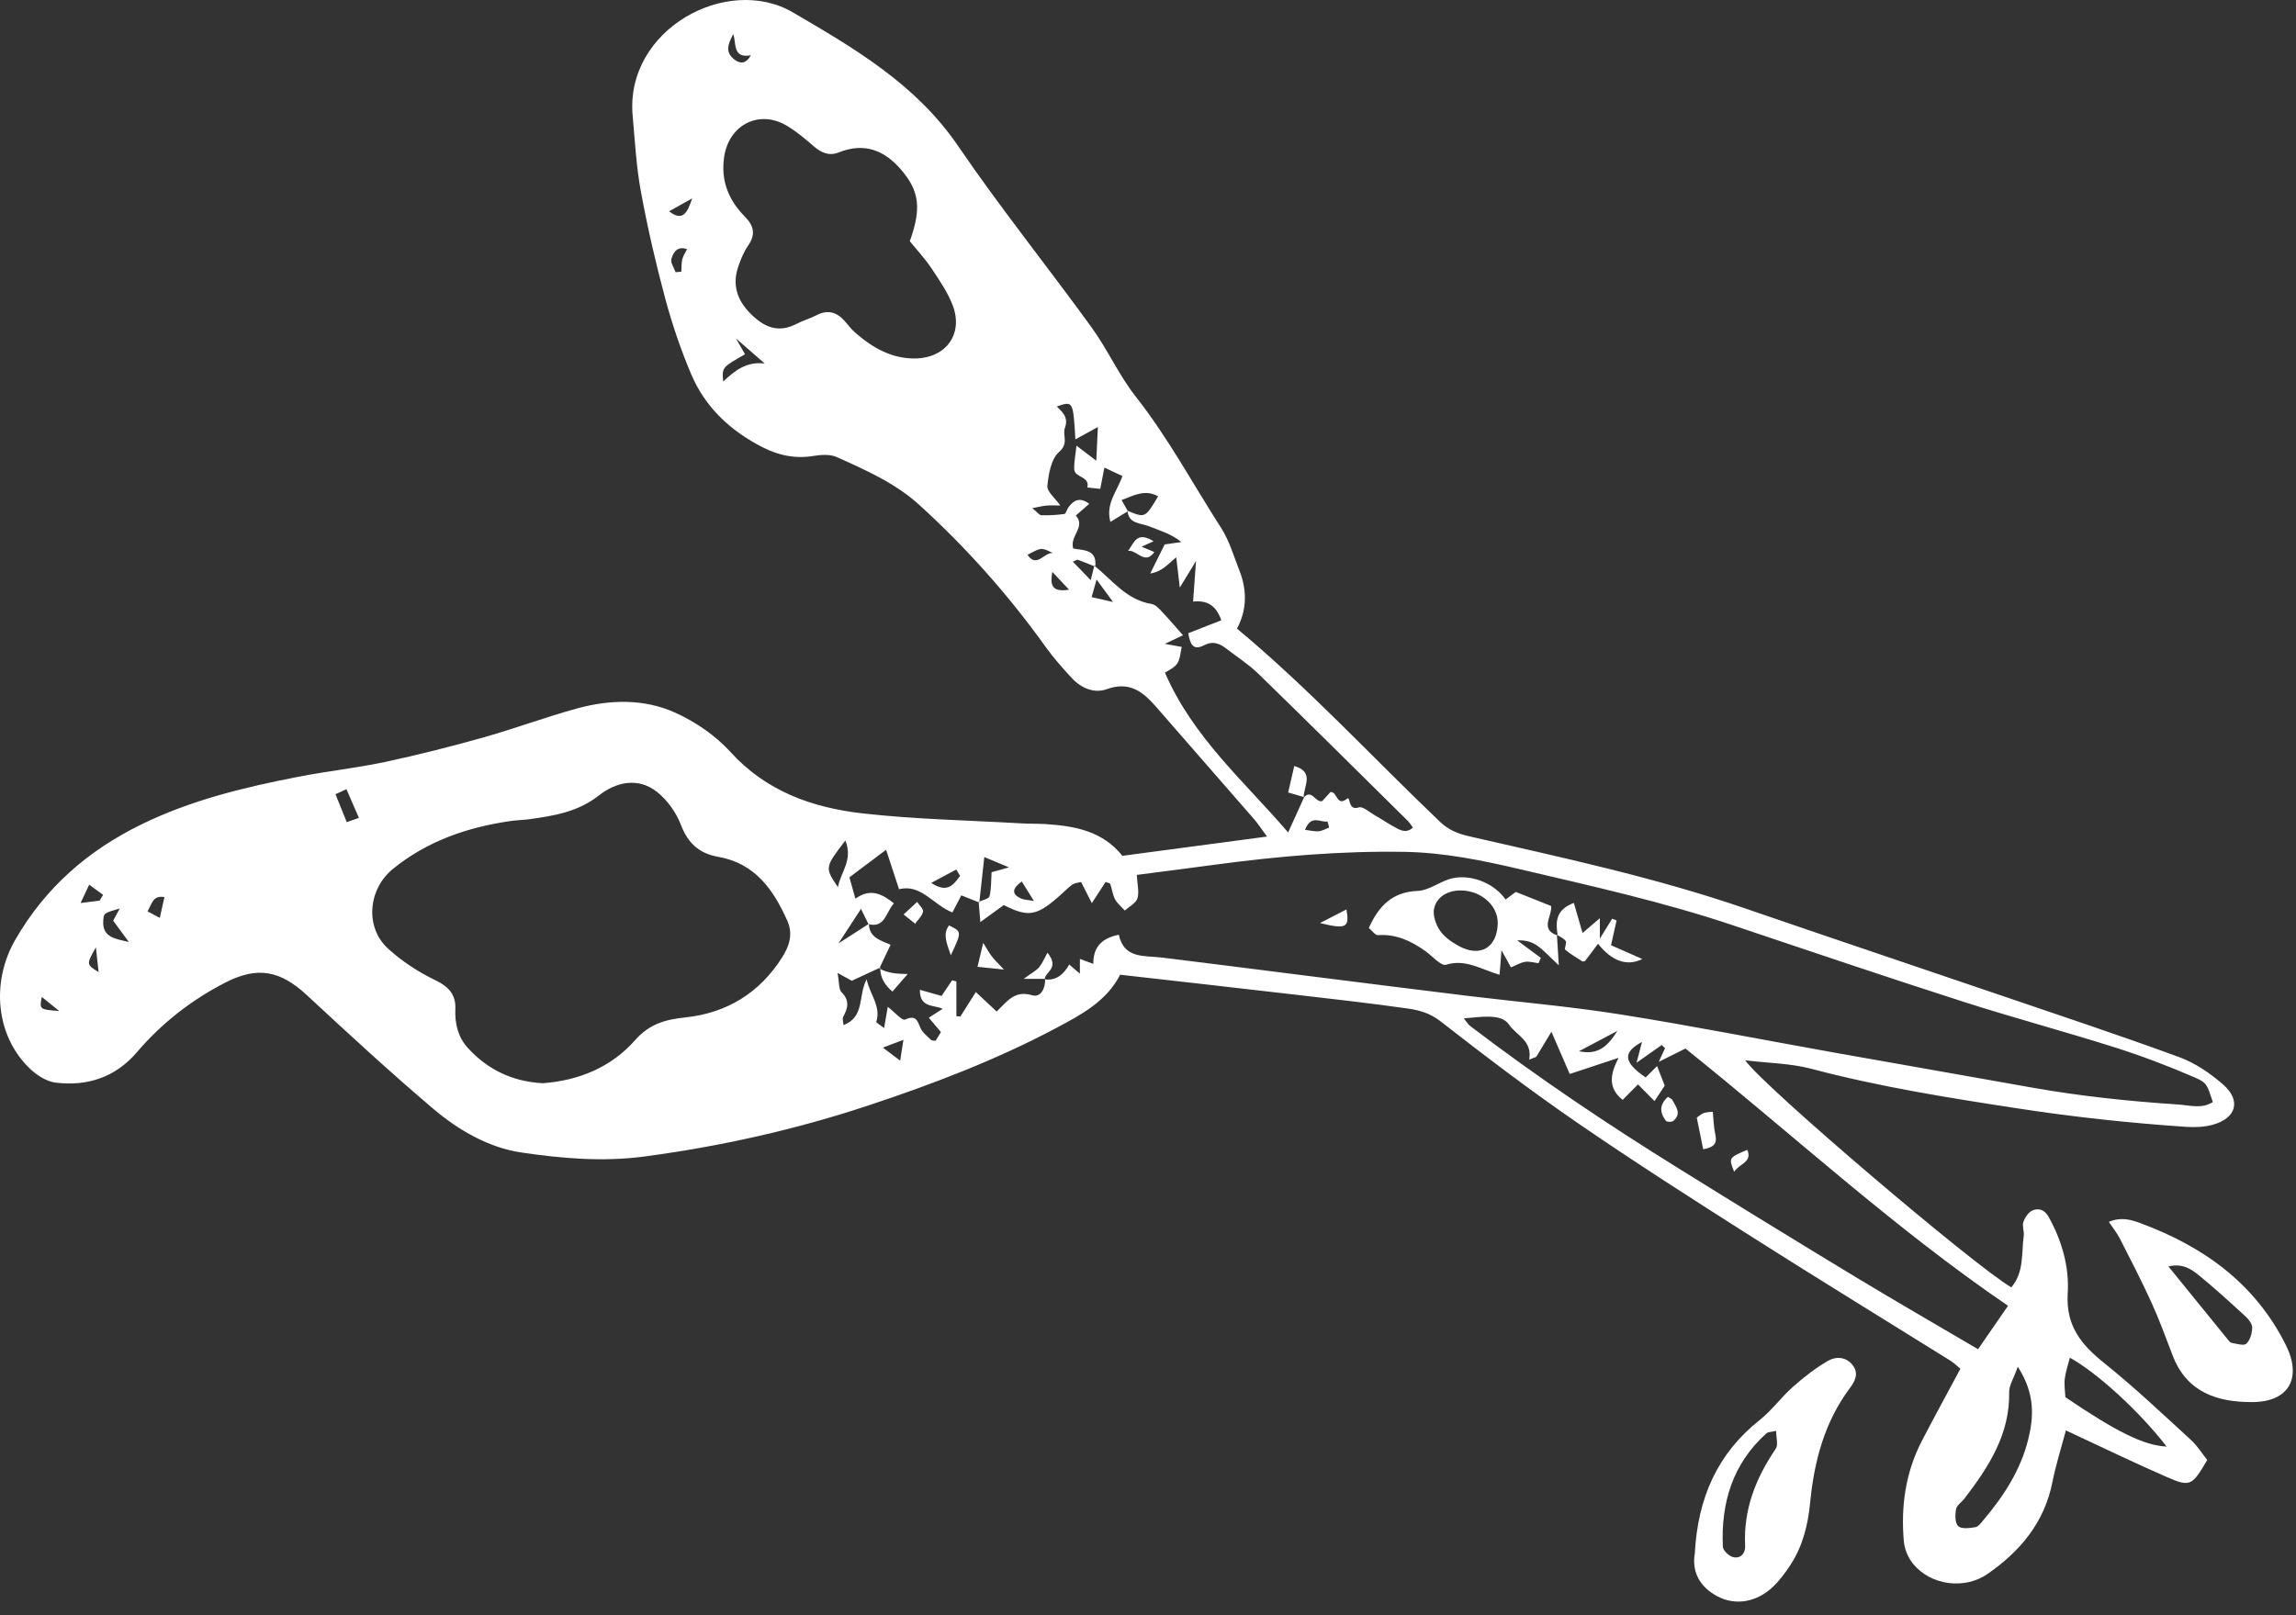 <?xml version="1.0" encoding="UTF-8"?>
<svg width="108px" height="76px" viewBox="0 0 108 76" version="1.1" xmlns="http://www.w3.org/2000/svg" xmlns:xlink="http://www.w3.org/1999/xlink">
    <rect x="0" y="0" width="108" height="76" fill="#333333" stroke="none"/>
    <!-- Generator: Sketch 61.2 (89653) - https://sketch.com -->
    <title>white_scissors</title>
    <desc>Created with Sketch.</desc>
    <g id="Page-1" stroke="none" stroke-width="1" fill="none" fill-rule="evenodd">
        <g id="white_scissors" fill="#FFFFFF">
            <path d="M4.196,41.626 C4.052,41.933 3.958,42.133 3.79,42.488 C4.199,42.438 4.443,42.407 4.687,42.377 C4.741,42.286 4.795,42.196 4.849,42.105 C4.659,41.966 4.468,41.826 4.196,41.626 L4.196,41.626 Z M51.582,27.268 C51.459,27.701 51.406,27.886 51.347,28.095 C51.637,28.161 51.898,28.221 52.354,28.325 C52.062,27.925 51.881,27.678 51.582,27.268 L51.582,27.268 Z M61.384,39.044 C61.63,39.073 61.832,39.13 62.027,39.112 C62.195,39.098 62.356,38.999 62.52,38.938 C62.495,38.843 62.47,38.748 62.445,38.652 C62.103,38.714 61.687,38.298 61.384,39.044 L61.384,39.044 Z M32.558,9.336 C32.103,9.59 31.784,9.768 31.472,9.942 C32.117,10.442 32.332,10.016 32.558,9.336 L32.558,9.336 Z M2.785,47.57 C2.523,47.358 2.261,47.147 1.966,46.907 C1.854,47.498 1.854,47.498 2.785,47.57 L2.785,47.57 Z M6.939,42.881 C7.14,42.988 7.313,43.08 7.516,43.188 C7.598,42.823 7.666,42.518 7.735,42.211 C7.182,42.108 7.145,42.542 6.939,42.881 L6.939,42.881 Z M48.062,41.476 C47.585,41.821 47.594,42.078 48.021,42.273 C48.174,42.344 48.36,42.342 48.633,42.391 C48.407,42.028 48.256,41.785 48.062,41.476 L48.062,41.476 Z M42.343,49.905 C42.404,49.517 42.443,49.267 42.496,48.926 C42.083,49.082 41.805,49.188 41.528,49.292 C41.759,49.466 41.99,49.64 42.343,49.905 L42.343,49.905 Z M4.51,44.575 C4.057,45.379 4.057,45.379 4.639,45.74 C4.595,45.343 4.552,44.959 4.51,44.575 L4.51,44.575 Z M50.287,27.745 C49.951,27.389 49.725,27.147 49.499,26.907 C49.413,27.432 49.393,27.896 50.287,27.745 L50.287,27.745 Z M49.53,26.026 C48.988,25.754 48.988,25.754 48.334,26.104 C48.76,26.757 49.128,25.962 49.53,26.026 L49.53,26.026 Z M74.273,49.463 C75.113,49.638 75.579,49.311 76.079,48.505 C75.402,48.864 74.922,49.118 74.273,49.463 L74.273,49.463 Z M31.779,12.808 C31.869,12.8 31.959,12.791 32.049,12.783 C32.062,12.588 32.05,12.387 32.095,12.199 C32.135,12.033 32.239,11.883 32.317,11.724 C31.864,11.559 31.669,11.876 31.582,12.181 C31.531,12.356 31.706,12.597 31.779,12.808 L31.779,12.808 Z M45.162,41.213 C45.102,41.113 45.042,41.013 44.981,40.913 C44.609,41.112 44.237,41.311 43.803,41.542 C44.575,42.054 44.86,41.613 45.162,41.213 L45.162,41.213 Z M34.492,1.603 C34.266,2.034 34.077,2.438 34.541,2.798 C34.813,3.008 35.076,3.02 35.324,2.603 C34.452,2.752 34.645,2.061 34.492,1.603 L34.492,1.603 Z M15.78,37.369 C15.964,37.824 16.139,38.258 16.311,38.683 C16.616,38.576 16.799,38.513 16.883,38.483 C16.675,38.005 16.488,37.576 16.296,37.134 C16.159,37.196 16.01,37.265 15.78,37.369 L15.78,37.369 Z M6.062,44.323 C5.809,43.98 5.557,43.638 5.323,43.32 C5.416,43.147 5.5,42.992 5.632,42.745 C4.864,42.969 4.884,42.97 4.858,43.307 C4.794,44.128 5.46,44.174 6.062,44.323 L6.062,44.323 Z M39.765,39.546 C38.792,40.821 38.792,40.821 39.413,41.741 C39.555,41.009 40.133,40.475 39.765,39.546 L39.765,39.546 Z M34.618,15.923 C34.857,16.34 34.952,16.505 35.046,16.669 C33.958,17.286 33.958,17.286 34.017,17.95 C34.545,17.467 35.08,16.997 35.97,17.103 C35.861,17.008 34.801,16.083 34.618,15.923 L34.618,15.923 Z M101.913,68.063 C100.643,66.415 98.643,64.586 97.363,63.883 C97.279,64.221 97.163,64.546 97.123,64.88 C97.089,65.171 97.14,65.472 97.152,65.74 C99.547,67.365 100.849,68.016 101.913,68.063 L101.913,68.063 Z M94.914,64.307 C94.71,64.883 94.502,65.19 94.508,65.494 C94.548,67.486 93.543,69.024 92.403,70.512 C92.272,70.683 92.042,70.826 92.009,71.01 C91.961,71.272 91.956,71.666 92.112,71.809 C92.269,71.953 92.651,71.901 92.921,71.856 C93.063,71.832 93.189,71.648 93.3,71.518 C94.258,70.389 95.057,69.15 95.408,67.707 C95.659,66.676 95.741,65.593 94.914,64.307 L94.914,64.307 Z M42.795,11.351 C43.348,9.807 43.24,9.003 42.426,8.031 C41.622,7.07 40.666,6.687 39.448,7.172 C38.991,7.355 38.624,7.182 38.27,6.876 C37.881,6.538 37.48,6.201 37.041,5.934 C35.726,5.129 34.289,5.859 34.063,7.38 C33.896,8.509 34.274,9.419 35.039,10.193 C35.474,10.634 35.55,11.042 35.186,11.563 C34.991,11.84 34.86,12.171 34.744,12.494 C34.433,13.353 34.645,14.09 35.283,14.737 C35.91,15.373 36.583,15.698 37.46,15.242 C37.764,15.084 38.102,14.99 38.405,14.832 C38.9,14.573 39.318,14.663 39.687,15.056 C39.864,15.243 40.013,15.462 40.205,15.631 C41.033,16.359 41.961,16.9 43.101,16.865 C44.517,16.822 45.311,15.703 44.821,14.388 C44.585,13.757 44.184,13.179 43.805,12.611 C43.498,12.151 43.114,11.743 42.795,11.351 L42.795,11.351 Z M94.454,61.44 C89.055,57.757 84.31,53.361 79.28,49.336 C78.886,49.532 78.491,49.73 78.025,49.962 C78.16,49.668 78.241,49.494 78.321,49.32 C78.269,49.271 78.216,49.22 78.164,49.17 C77.82,49.413 77.475,49.655 76.981,50.004 C77.09,49.588 77.159,49.319 77.236,49.027 C76.31,49.523 76.364,49.978 77.409,50.696 C77.583,50.522 77.758,50.348 77.946,50.16 C78.103,50.561 78.217,50.853 78.306,51.081 C78.133,51.343 77.972,51.585 77.825,51.807 C77.487,51.467 77.268,51.245 77.048,51.024 C76.816,51.26 76.583,51.494 76.328,51.751 C75.58,51.16 75.778,50.473 76.134,49.774 C75.301,50.049 74.574,50.289 73.837,50.533 C73.53,49.825 73.271,49.227 72.977,48.546 C72.682,49.033 72.473,49.379 72.263,49.726 C72.153,49.771 72.042,49.815 71.931,49.86 C72.086,48.957 71.343,48.737 70.977,48.204 C70.609,47.67 69.655,47.855 68.855,47.917 C68.995,48.087 69.059,48.202 69.155,48.275 C72.313,50.684 75.606,52.895 78.978,54.988 C81.721,56.693 84.472,58.385 87.235,60.057 C89.145,61.214 91.081,62.328 93.044,63.483 C93.533,62.774 93.966,62.147 94.454,61.44 L94.454,61.44 Z M25.533,50.967 C27.23,50.841 28.752,50.216 29.873,48.942 C30.55,48.173 31.302,47.97 32.232,47.872 C34.186,47.669 35.73,46.716 36.786,45.054 C37.106,44.551 37.322,43.973 37.039,43.335 C36.384,41.857 35.513,40.618 33.78,40.314 C32.89,40.158 32.358,39.677 32.028,38.81 C31.809,38.235 31.399,37.66 30.922,37.274 C30.016,36.544 28.965,36.802 28.165,37.431 C27.184,38.202 26.081,38.378 24.936,38.541 C24.637,38.583 24.332,38.585 24.033,38.628 C21.995,38.921 20.102,39.566 18.478,40.888 C17.32,41.831 17.15,43.62 18.247,44.628 C18.901,45.228 19.678,45.735 20.478,46.12 C21.118,46.428 21.449,46.806 21.419,47.487 C21.388,48.166 21.552,48.804 21.994,49.293 C22.927,50.328 24.113,50.894 25.533,50.967 L25.533,50.967 Z M49.136,46.081 C49.695,46.155 50.045,45.828 50.295,45.383 C50.504,45.564 50.646,45.685 50.796,45.813 L50.796,45.119 C51,45.194 51.203,45.27 51.429,45.354 C51.422,44.673 51.707,44.165 52.628,43.98 C52.87,45.127 53.826,44.952 54.666,45.056 C57.147,45.36 59.625,45.68 62.104,45.991 C64.413,46.281 66.721,46.575 69.031,46.856 C71.426,47.148 73.835,47.352 76.217,47.73 C79.574,48.263 82.912,48.925 86.259,49.522 C89.354,50.075 92.451,50.612 95.545,51.166 C97.838,51.575 100.15,51.817 102.471,51.97 C103.003,52.005 103.573,52.189 104.087,51.852 C103.81,51.042 103.846,50.959 103.204,50.682 C101.986,50.155 100.738,49.681 99.473,49.28 C97.094,48.527 94.679,47.882 92.303,47.118 C88.697,45.959 85.108,44.745 81.517,43.538 C78.243,42.438 74.877,41.692 71.521,40.904 C69.718,40.481 67.918,40.111 66.046,40.081 C63.061,40.032 60.105,40.288 57.154,40.685 C55.925,40.851 54.694,41.007 53.474,41.166 C53.495,41.605 53.595,41.966 53.502,42.269 C53.431,42.498 53.117,42.653 52.911,42.843 C52.754,42.668 52.558,42.514 52.45,42.313 C52.334,42.094 52.309,41.829 52.224,41.592 C52.208,41.547 52.096,41.536 52.005,41.499 C51.81,41.799 51.613,42.102 51.357,42.495 C51.149,42.084 50.999,41.787 50.854,41.5 C50.701,41.54 50.557,41.545 50.456,41.613 C50.286,41.726 50.142,41.877 49.99,42.015 C48.791,43.109 48.41,43.187 47.215,42.586 C46.904,42.811 46.601,43.031 46.114,43.385 C46.077,42.944 46.056,42.689 46.035,42.435 C46.213,42.349 46.515,42.294 46.546,42.172 C46.635,41.808 46.618,41.416 46.643,41.04 C46.849,40.982 47.039,40.93 47.461,40.812 C46.965,40.604 46.687,40.487 46.3,40.325 C46.213,41.113 46.139,41.789 46.065,42.465 C45.793,42.356 45.522,42.249 45.218,42.128 C45.078,42.398 44.952,42.642 44.8,42.933 C43.889,42.57 43.322,41.577 42.29,41.84 C42.083,41.208 41.904,40.666 41.68,39.984 C41.033,40.47 40.484,40.883 39.955,41.279 C40.054,41.634 40.133,41.916 40.237,42.286 C40.937,41.775 41.491,42.057 42.047,42.503 C41.669,42.922 41.641,43.67 40.855,43.487 C40.75,43.274 40.645,43.062 40.499,42.765 C40.16,43.284 39.88,43.715 39.44,44.389 C40.087,43.972 40.481,43.718 40.875,43.465 C40.876,44.123 41.447,44.256 41.892,44.451 C41.69,44.877 41.527,45.222 41.363,45.567 L41.404,45.527 C40.959,45.733 40.514,45.939 40.066,46.147 C39.908,46.06 39.744,45.97 39.397,45.777 C39.481,46.226 39.445,46.545 39.586,46.686 C39.978,47.078 39.883,47.431 39.664,47.841 C39.611,47.94 39.67,48.101 39.677,48.234 C40.691,47.843 40.353,46.859 40.765,46.078 C40.931,46.825 41.45,47.346 41.22,48.074 C41.205,48.122 41.427,48.245 41.587,48.37 C41.653,47.99 41.701,47.712 41.76,47.372 C42.08,47.62 42.433,48.035 42.571,47.974 C43.069,47.748 43.144,47.995 43.292,48.356 C43.384,48.578 43.612,48.745 43.79,48.927 C43.826,48.964 43.911,48.954 44.006,48.973 C44.089,48.839 44.177,48.695 44.261,48.561 C44.067,48.331 43.891,48.123 43.69,47.885 C43.96,47.711 44.134,47.6 44.342,47.465 C43.923,47.274 43.255,47.426 43.27,46.572 C43.642,46.677 43.978,46.772 44.29,46.86 C44.486,46.569 44.635,46.347 44.785,46.124 C44.852,46.142 44.919,46.159 44.987,46.177 L44.987,47.813 C45.049,47.818 45.112,47.823 45.175,47.828 C45.414,47.448 45.654,47.068 45.901,46.678 C46.258,47.011 46.571,47.303 46.882,47.594 C47.383,47.106 47.732,46.586 48.542,46.827 C48.97,46.954 49.17,46.494 49.164,46.057 L49.136,46.081 Z M61.321,37.531 C61.702,37.09 61.88,37.792 62.196,37.691 C62.336,37.538 62.471,37.39 62.582,37.268 C62.923,37.233 62.855,37.984 63.37,37.577 C63.529,37.451 63.399,38.17 63.912,37.99 C64.099,37.925 64.417,38.217 64.667,38.359 C64.964,38.528 65.248,38.72 65.547,38.886 C65.83,39.043 66.122,39.244 66.463,38.939 C66.371,38.818 66.304,38.707 66.215,38.618 C63.883,36.314 61.557,34.004 59.208,31.717 C58.748,31.27 58.198,30.913 57.686,30.521 C57.364,30.273 57.053,30.142 56.624,30.366 C56.105,30.637 55.98,30.272 55.894,29.794 C56.444,29.579 56.946,29.382 57.449,29.185 C57.217,28.533 56.839,28.23 56.121,28.305 C56.168,27.664 56.209,27.098 56.259,26.394 C55.998,26.823 55.809,27.133 55.496,27.647 C55.423,27.025 55.378,26.647 55.328,26.221 C54.938,26.542 54.664,26.898 54.105,26.984 C54.376,26.439 54.582,26.024 54.785,25.616 C55.061,25.576 55.315,25.54 55.569,25.504 C55.084,25.109 54.559,24.973 54.064,24.767 C53.675,24.605 53.092,24.671 53.033,24.031 C53.866,24.376 53.866,24.376 54.476,23.355 C53.856,23.006 53.344,23.312 52.757,23.528 C52.89,23.764 52.972,23.908 53.054,24.054 C52.796,24.211 52.537,24.369 52.231,24.556 C51.995,23.689 52.552,23.115 52.797,22.398 C52.53,22.273 52.289,22.161 51.949,22.002 C51.872,22.397 51.82,22.666 51.755,23.001 C51.554,22.98 51.35,22.958 51.146,22.937 C51.281,22.4 50.544,22.48 50.53,22.082 C50.519,21.732 50.593,21.381 50.635,20.969 C50.732,21.042 51.558,21.671 51.567,21.678 C51.592,21.161 51.616,20.661 51.643,20.092 C51.242,20.312 50.932,20.481 50.584,20.673 C50.478,18.86 50.478,18.86 49.71,19.127 C50,19.407 50.268,19.649 50.09,20.142 C49.966,20.482 50.289,20.854 49.821,21.261 C49.444,21.587 49.322,22.302 49.267,22.861 C49.24,23.128 49.632,23.437 49.876,23.785 C49.629,23.785 49.422,23.772 49.218,23.789 C49.043,23.803 48.87,23.852 48.558,23.911 C48.8,24.105 48.892,24.242 48.988,24.245 C49.348,24.252 49.711,24.233 50.067,24.183 C50.142,24.171 50.181,23.972 50.255,23.872 C50.506,23.535 50.792,23.371 51.235,23.706 C50.989,23.921 50.797,24.089 50.605,24.257 C51.091,24.799 50.297,25.22 50.483,25.81 C50.943,25.897 51.621,25.836 51.518,26.661 C51.247,26.552 50.977,26.438 50.703,26.339 C50.664,26.324 50.601,26.374 50.465,26.428 C50.73,26.703 50.97,26.951 51.307,27.299 C51.395,26.94 51.435,26.778 51.475,26.615 C52.321,27.294 52.988,28.23 54.173,28.419 C54.359,28.448 54.533,28.652 54.68,28.807 C55.003,29.147 55.306,29.506 55.646,29.891 C55.375,30.018 55.125,30.136 54.791,30.293 C55.132,30.355 55.36,30.397 55.588,30.439 C55.521,30.706 55.517,31.018 55.369,31.228 C55.217,31.443 54.924,31.561 54.797,31.648 C56.121,34.714 58.57,36.8 60.591,39.168 C60.862,38.57 61.104,38.039 61.345,37.508 L61.321,37.531 Z M52.796,40.268 C55.104,39.96 57.276,39.671 59.598,39.362 C59.327,38.995 59.175,38.755 58.989,38.542 C57.461,36.784 55.923,35.034 54.396,33.274 C53.772,32.556 53.135,32.036 52.064,32.426 C51.477,32.64 50.861,32.384 50.421,31.909 C49.982,31.437 49.551,30.948 49.176,30.425 C47.437,27.996 45.465,25.781 43.256,23.769 C42.115,22.73 40.736,22.125 39.364,21.507 C39.044,21.362 38.607,21.397 38.24,21.456 C37.393,21.59 36.629,21.432 35.869,21.043 C34.354,20.269 33.169,19.163 32.508,17.596 C32.024,16.451 31.618,15.264 31.296,14.064 C30.85,12.404 30.462,10.725 30.15,9.034 C29.931,7.854 29.866,6.643 29.759,5.443 C29.395,1.383 34.207,-1.224 37.296,0.583 C40.196,2.278 43.085,3.962 45.064,6.864 C47.053,9.782 49.274,12.543 51.347,15.406 C52.102,16.448 52.634,17.658 53.427,18.666 C54.954,20.606 56.112,22.774 57.438,24.837 C57.827,25.441 58.033,26.166 58.3,26.844 C58.666,27.772 58.655,28.696 58.186,29.578 C61.586,32.407 64.565,35.644 67.741,38.673 C68.136,39.05 68.574,39.227 69.098,39.347 C73.465,40.347 77.849,41.282 82.097,42.745 C86.048,44.105 90.01,45.434 93.966,46.782 C96.817,47.755 99.677,48.702 102.505,49.739 C103.252,50.013 103.963,50.497 104.567,51.024 C105.431,51.78 105.199,52.61 104.09,52.92 C103.687,53.033 103.238,53.047 102.816,53.019 C100.195,52.841 97.588,52.563 94.986,52.164 C91.704,51.662 88.436,51.144 85.221,50.293 C84.238,50.032 83.189,50.023 82.091,49.889 C82.924,51.099 92.843,59.54 94.608,60.573 C95.218,59.862 95.08,58.967 95.194,58.14 C95.222,57.931 95.11,57.689 95.174,57.503 C95.247,57.291 95.41,57.04 95.6,56.956 C95.883,56.831 96.17,56.913 96.357,57.245 C96.986,58.365 97.34,59.612 97.262,60.842 C97.165,62.39 97.9,63.271 98.992,64.146 C100.403,65.276 101.718,66.526 103.055,67.748 C103.362,68.028 103.587,68.397 103.824,68.694 C103.124,69.897 103.023,69.975 101.971,69.518 C100.393,68.833 98.846,68.078 97.176,67.303 C96.96,68.118 96.704,68.919 96.541,69.738 C96.163,71.643 95.026,72.993 93.486,74.06 C92.407,74.806 90.817,74.598 89.986,73.578 C89.757,73.297 89.588,72.897 89.555,72.537 C89.406,70.876 89.634,69.265 90.416,67.767 C90.991,66.663 91.588,65.57 92.214,64.402 C92.068,64.283 91.923,64.136 91.752,64.028 C88.643,62.088 85.516,60.175 82.423,58.208 C79.658,56.45 76.896,54.686 74.197,52.83 C71.995,51.316 69.864,49.695 67.756,48.052 C67.27,47.673 66.768,47.531 66.231,47.455 C64.568,47.219 62.897,47.028 61.227,46.835 C58.403,46.507 55.576,46.19 52.69,45.862 C52.05,47.116 50.857,47.745 49.68,48.371 C46.856,49.872 43.879,51.009 40.847,52.014 C37.407,53.154 33.894,53.939 30.298,54.417 C28.342,54.677 26.407,54.504 24.515,54.226 C23.007,54.004 21.578,53.187 20.391,52.18 C18.355,50.452 16.391,48.639 14.433,46.822 C13.174,45.654 12.101,45.456 10.581,46.241 C8.991,47.063 7.605,48.144 6.443,49.505 C5.432,50.689 4.117,51.119 2.622,50.941 C2.196,50.891 1.737,50.596 1.412,50.287 C-0.189,48.762 -0.442,46.23 0.723,44.21 C2.125,41.778 4.115,40.033 6.635,38.798 C8.989,37.644 11.489,37.044 14.028,36.549 C15.378,36.285 16.751,36.14 18.095,35.855 C19.653,35.522 21.2,35.131 22.733,34.699 C24.226,34.28 25.682,33.73 27.178,33.325 C28.706,32.912 30.293,32.875 31.741,33.524 C32.701,33.955 33.649,34.6 34.353,35.375 C36.036,37.23 38.198,37.997 40.54,38.267 C43.018,38.551 45.524,38.595 48.018,38.74 C48.405,38.763 48.795,38.751 49.183,38.775 C50.541,38.864 51.849,39.087 52.796,40.268 L52.796,40.268 Z" id="Fill-120"></path>
            <path d="M83.546,67.324 C83.326,67.378 83.17,67.37 83.088,67.443 C81.502,68.871 80.947,70.708 81.04,72.775 C81.048,72.951 81.32,73.212 81.514,73.262 C81.872,73.357 82.107,73.078 82.089,72.749 C81.999,71.036 82.584,69.555 83.528,68.167 C83.654,67.982 83.546,67.638 83.546,67.324 M79.72,73.098 C79.859,70.481 80.782,68.393 82.777,66.811 C83.345,66.361 83.781,65.747 84.327,65.262 C84.84,64.808 85.388,64.378 85.977,64.034 C86.35,63.816 86.833,63.827 87.149,64.236 C87.44,64.612 87.267,64.974 87.024,65.3 C85.82,66.905 85.335,68.751 85.145,70.714 C85.045,71.745 84.797,72.756 84.214,73.64 C83.979,73.997 83.721,74.35 83.415,74.645 C82.646,75.386 81.649,75.559 80.801,75.118 C79.937,74.667 79.577,73.942 79.72,73.098" id="Fill-122"></path>
            <path d="M101.999,59.589 C102.961,60.774 103.871,61.896 104.783,63.016 C104.837,63.082 104.901,63.174 104.972,63.186 C105.207,63.223 105.543,63.334 105.663,63.224 C105.842,63.06 105.934,62.733 105.94,62.472 C105.944,62.293 105.772,62.073 105.621,61.935 C104.893,61.267 104.162,60.598 103.395,59.975 C103.041,59.688 102.621,59.435 101.999,59.589 M99.197,57.491 C99.772,57.248 100.235,57.388 100.657,57.543 C103.625,58.636 106.063,60.368 107.52,63.281 C108.293,64.828 107.677,65.964 105.943,65.971 C104.31,65.977 102.867,65.52 102.203,63.79 C101.88,62.949 101.572,62.101 101.199,61.281 C100.737,60.265 100.222,59.272 99.714,58.277 C99.584,58.022 99.399,57.794 99.197,57.491" id="Fill-124"></path>
            <path d="M70.451,43.454 C70.477,42.538 69.527,41.794 68.493,41.908 C67.964,41.967 67.568,42.277 67.459,42.738 C67.385,43.055 67.537,43.495 67.732,43.784 C67.936,44.089 68.284,44.326 68.615,44.509 C69.626,45.062 70.418,44.594 70.451,43.454 L70.451,43.454 Z M73.234,43.979 C73.257,44.354 73.281,44.728 73.324,45.42 C72.847,44.976 72.61,44.707 72.324,44.505 C72.073,44.327 71.767,44.224 71.368,44.248 C71.738,44.522 72.108,44.797 72.477,45.071 C72.442,45.154 72.406,45.237 72.369,45.32 C72.16,45.295 71.944,45.225 71.743,45.256 C71.525,45.288 71.322,45.414 71.073,45.516 C70.962,45.315 70.852,45.116 70.626,44.708 C70.6,45.058 70.591,45.19 70.581,45.323 C70.569,45.474 70.555,45.625 70.535,45.866 C69.657,45.606 68.934,45.109 68.022,45.393 C67.783,45.468 67.365,44.972 67.029,44.737 C66.364,44.27 65.661,43.937 64.811,44.001 C64.693,44.011 64.558,43.807 64.386,43.663 C64.853,42.634 65.479,41.967 66.688,41.919 C67.173,41.899 67.639,41.548 68.126,41.379 C69.024,41.066 70.247,41.493 70.821,42.324 C70.986,42.201 71.15,42.078 71.299,41.966 C71.851,42.186 72.394,42.403 72.96,42.628 C73.031,43.092 72.395,43.736 73.271,44.016 L73.234,43.979 Z" id="Fill-126"></path>
            <path d="M73.27,44.017 C73.177,43.402 73.148,42.817 74.031,42.483 C74.177,42.987 74.308,43.439 74.441,43.9 C74.669,43.704 74.915,43.494 75.254,43.203 L75.254,44.164 C75.518,43.738 75.676,43.483 75.834,43.227 C75.903,43.254 75.973,43.281 76.042,43.308 C75.958,43.682 75.874,44.057 75.78,44.475 C76.309,44.708 76.77,44.912 77.25,45.123 C76.541,45.484 75.812,45.226 75.169,44.404 C74.967,44.675 74.769,44.945 74.564,45.209 C74.543,45.235 74.483,45.23 74.441,45.24 C74.166,45.061 73.876,44.901 73.63,44.689 C73.567,44.635 73.709,44.377 73.649,44.283 C73.563,44.148 73.376,44.078 73.233,43.98 L73.27,44.017 Z" id="Fill-128"></path>
            <path d="M41.363,45.568 C41.756,45.791 42.178,45.823 42.696,45.829 C42.47,46.09 42.244,46.351 41.98,46.655 C41.594,46.33 41.404,45.98 41.403,45.528 L41.363,45.568 Z" id="Fill-130"></path>
            <path d="M46.248,44.365 C46.44,44.669 46.537,44.849 46.66,45.008 C46.787,45.173 46.94,45.316 47.225,45.621 C46.691,45.565 46.391,45.534 45.98,45.491 C46.071,45.111 46.146,44.792 46.248,44.365" id="Fill-132"></path>
            <path d="M42.502,43.027 C42.766,42.783 42.953,42.611 43.14,42.438 C43.241,42.592 43.444,42.768 43.418,42.895 C43.374,43.101 43.179,43.275 43.048,43.463 C42.905,43.348 42.762,43.234 42.502,43.027" id="Fill-134"></path>
            <path d="M44.725,44.949 C44.51,44.327 44.348,43.95 44.638,43.544 C45.247,43.835 45.247,43.835 44.725,44.949" id="Fill-136"></path>
            <path d="M63.334,42.789 C63.489,43.647 63.327,43.736 62.09,43.431 C62.576,43.18 62.941,42.991 63.334,42.789" id="Fill-138"></path>
            <path d="M49.164,46.057 L48.154,46.057 C48.56,45.757 48.755,45.661 48.881,45.508 C49.03,45.328 49.12,45.1 49.272,44.825 C49.866,45.57 49.151,45.725 49.136,46.081 L49.164,46.057 Z" id="Fill-140"></path>
            <path d="M79.813,52.585 C79.948,52.496 80.043,52.4 80.157,52.366 C80.309,52.32 80.476,52.323 80.567,52.313 C80.608,52.71 80.61,53.053 80.686,53.38 C80.792,53.842 80.577,53.99 80.115,54.075 C80.008,53.549 79.912,53.07 79.813,52.585" id="Fill-142"></path>
            <path d="M78.458,51.607 C78.593,51.699 78.643,51.714 78.66,51.748 C78.835,52.072 79.115,52.403 78.708,52.742 C78.637,52.8 78.408,52.797 78.363,52.739 C78.09,52.376 78.019,52.003 78.458,51.607" id="Fill-144"></path>
            <path d="M81.571,55.133 C81.31,54.477 81.31,54.477 82.189,54.1 C82.437,54.683 81.842,54.734 81.571,55.133" id="Fill-146"></path>
            <path d="M61.345,37.508 C61.114,37.441 60.882,37.372 60.593,37.287 C60.699,36.826 60.789,36.436 60.88,36.041 C61.861,36.329 61.309,37.007 61.322,37.531 L61.345,37.508 Z" id="Fill-148"></path>
            <path d="M53.062,25.92 C53.35,25.55 53.455,24.969 54.263,25.467 C54.077,25.55 53.892,25.634 53.696,25.723 C53.881,25.799 54.06,25.874 54.298,25.974 C53.844,26.614 53.47,25.85 53.062,25.92" id="Fill-150"></path>
        </g>
    </g>
</svg>